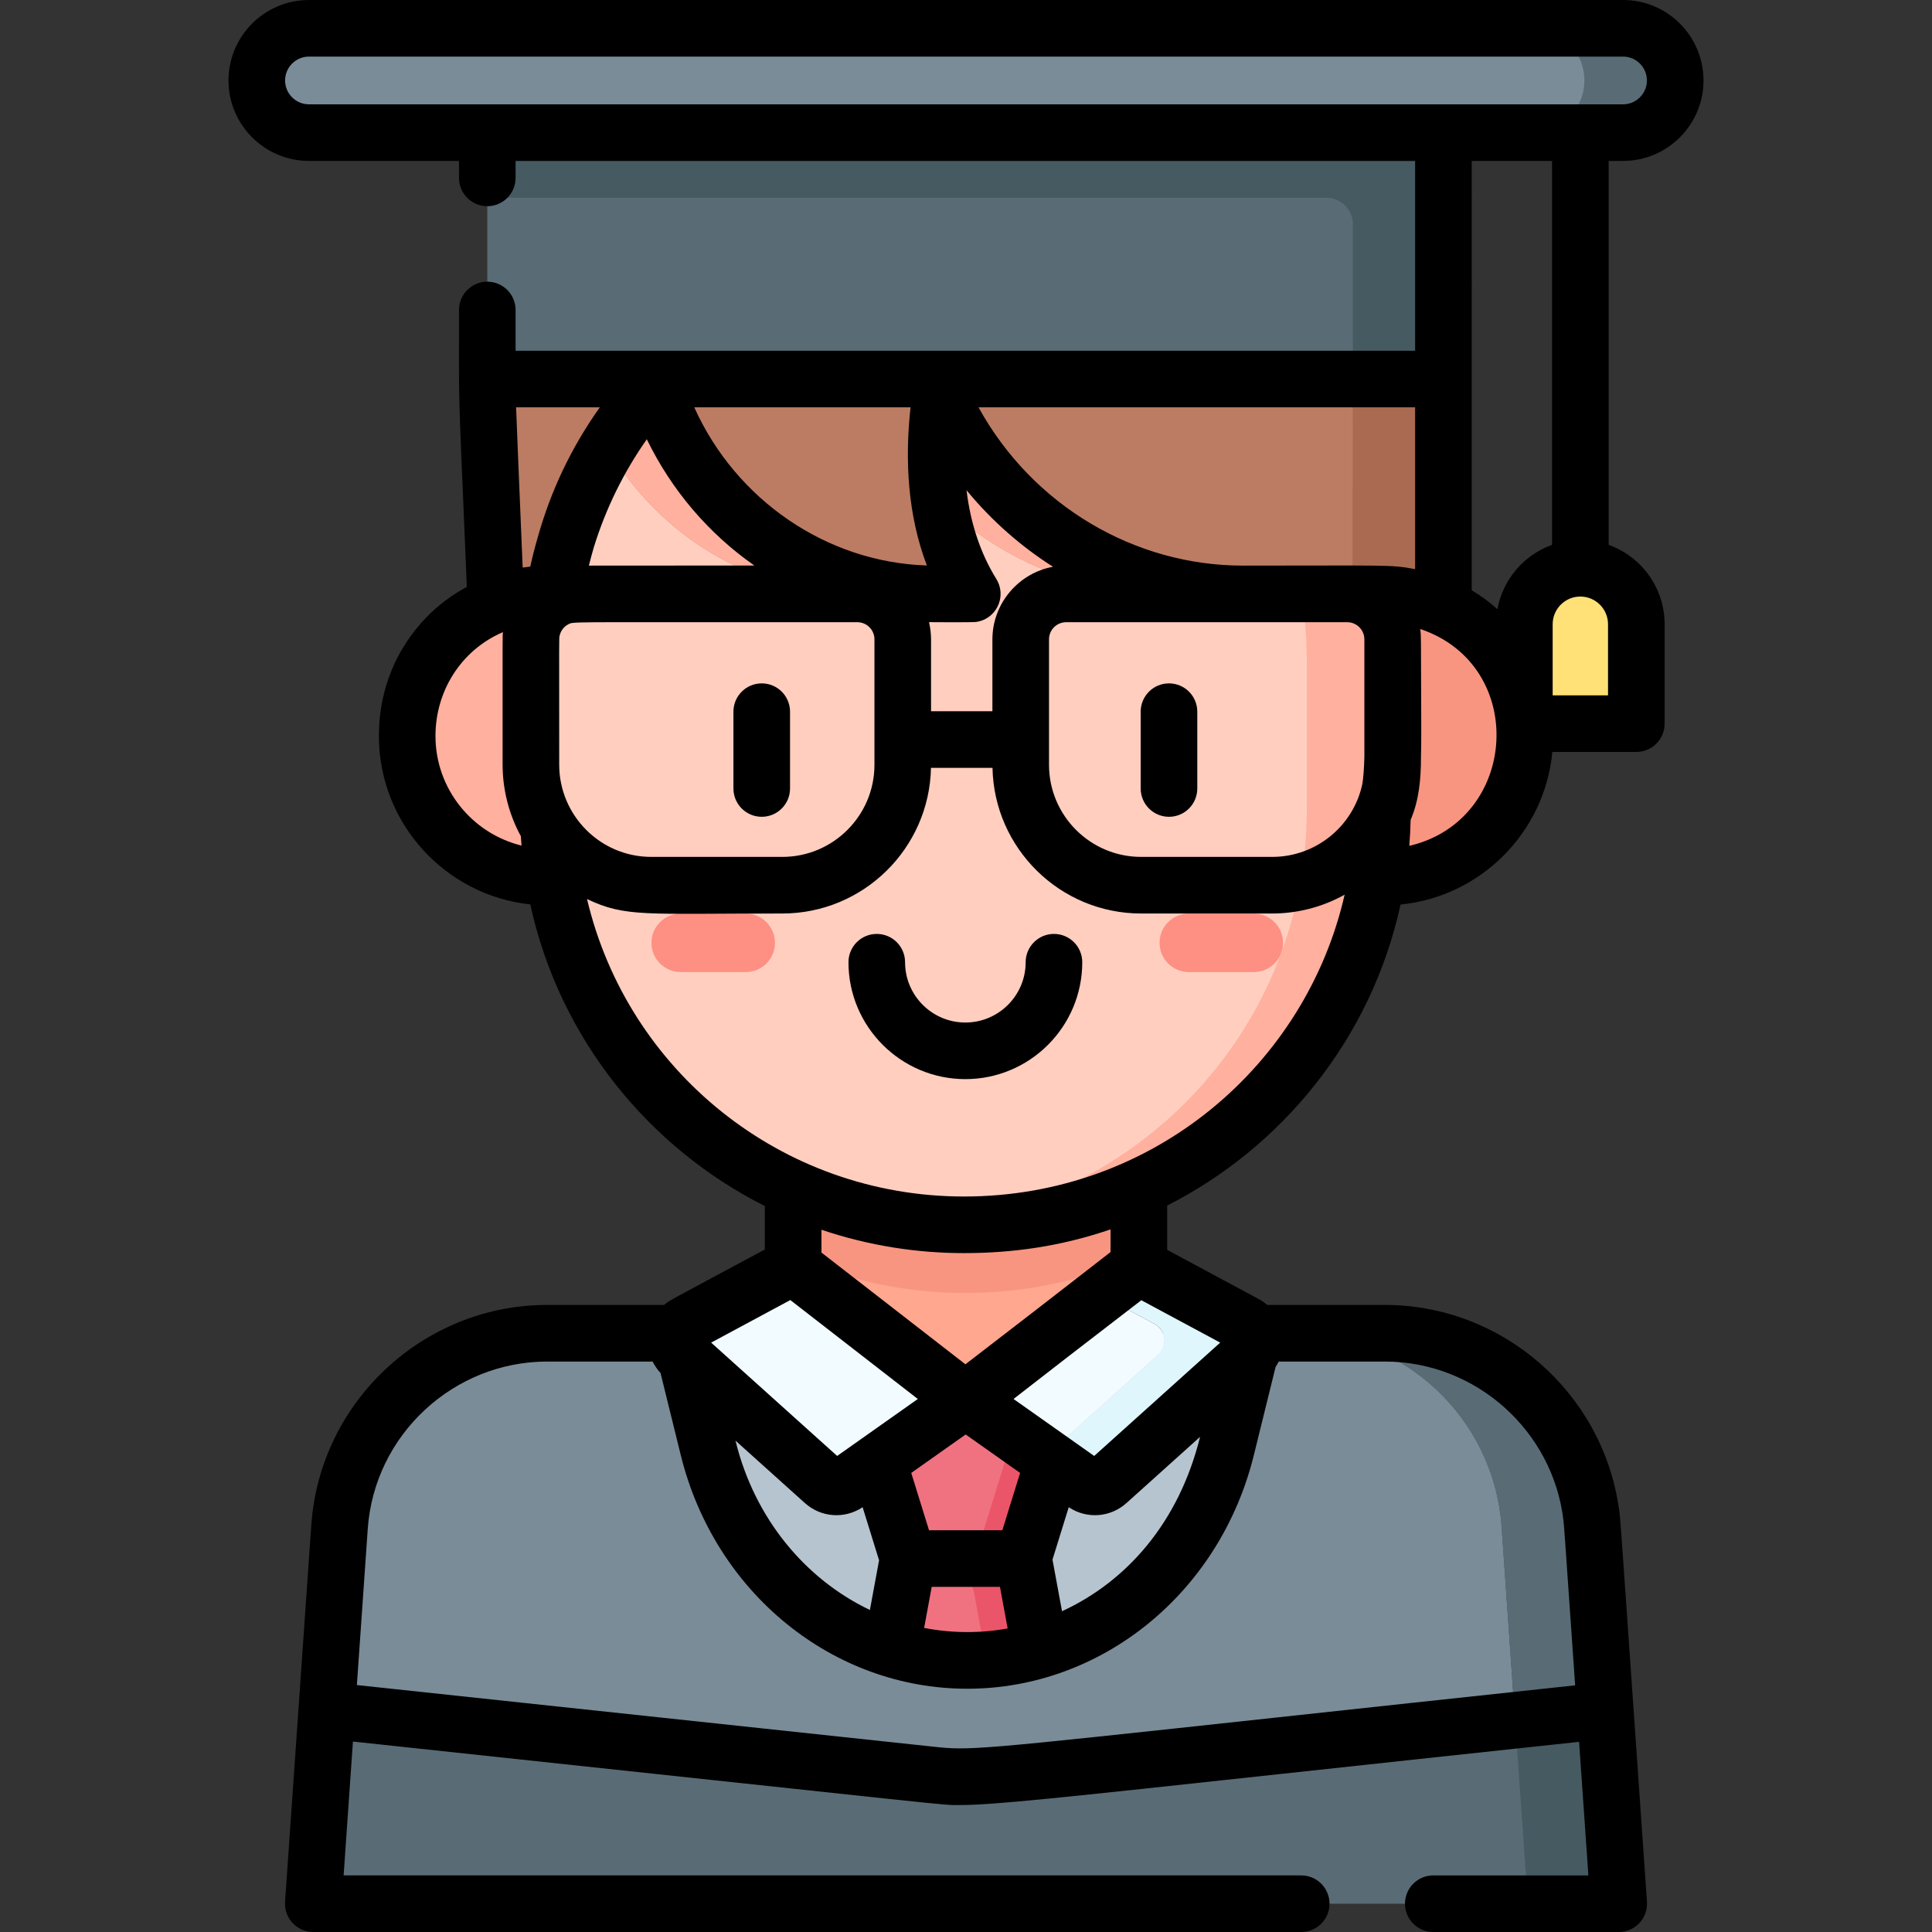 <svg id="Capa_1" enable-background="new 0 0 512 512" height="512" viewBox="0 0 512 512" width="512" xmlns="http://www.w3.org/2000/svg"><rect x="0" y="0" width="512" height="512" fill="#333333" stroke="none"/><g><g><path d="m134.094 71.507c-3.628 11.183-5.385 23.269-4.865 35.831l3.627 87.557h148.471v-123.388z" fill="#bc7c63"/><path d="m402.819 445.749h-315.705l4.055.428-1.177 14.996-3.924-.419c-1.19 17.08-1.908 27.392-3.048 43.746h321.885l1.865-2.021z" fill="#596c76"/><path d="m199.044 232.436h-53.735c-20.659 0-37.407-16.747-37.407-37.407v-.23c0-20.659 16.747-37.407 37.407-37.407h53.735z" fill="#ffb09e"/><path d="m312.956 157.393h53.735c20.659 0 37.407 16.747 37.407 37.407v.23c0 20.659-16.747 37.407-37.407 37.407h-53.735z" fill="#f89580"/><path d="m399.956 404.661c-2.014-28.914-26.057-51.34-55.041-51.34h-199.897c-28.984 0-53.027 22.426-55.041 51.339l-2.863 41.088 4.055.428-.588 7.494 154.743 16.54c7.328.783 14.718.783 22.046 0l136.138-14.552z" fill="#7a8c98"/><path d="m422.023 404.661c-2.014-28.914-26.057-51.34-55.041-51.34h-24.073c28.984 0 53.027 22.426 55.041 51.34l6.956 99.839h24.073z" fill="#596c76"/><path d="m325.004 383.819 7.519-30.499h-152.349l7.519 30.499c8.163 33.11 36.376 56.207 68.656 56.207 32.28.001 60.492-23.097 68.655-56.207z" fill="#b6c4cf"/><path d="m210.193 335.725h.145l45.492 35.304 45.831-35.304h.146v-2.791h-91.614z" fill="#ffa78f"/><path d="m210.193 332.934c28.808 13.005 62.807 12.97 91.614-.142v-88.682h-91.614z" fill="#f89580"/><path d="m256 371.029h-.169-23.114v16.324l7.956 25.68h19.693c1.382-4.461 11.636-37.56 13.013-42.003h-17.379z" fill="#f07281"/><path d="m241.373 417.905-1.847 1.338-3.269 17.706c8.122 2.542 16.626 3.533 25.153 2.884v-21.927h-20.037z" fill="#f07281"/><path d="m271.372 371.029c-1.377 4.443-11.631 37.542-13.013 42.003h12.799l7.956-25.68v-16.324h-7.742z" fill="#eb5569"/><path d="m275.7 437.167-3.31-17.924-1.147-6.21h-30.571l-.741 4.012-.406 2.198h15.577c1.451 0 2.696 1.036 2.959 2.463l3.347 18.127c4.9-.373 9.682-1.281 14.292-2.666z" fill="#eb5569"/><path d="m210.193 335.612-28.397 15.263c-3.057 1.643-3.559 5.82-.979 8.141l37.501 33.729c1.74 1.565 4.331 1.718 6.243.368l31.27-22.083z" fill="#f2fbff"/><path d="m330.035 350.874-28.397-15.262-9.85 7.644 14.175 7.618c3.057 1.643 3.559 5.821.979 8.141l-29.888 26.882 10.217 7.215c1.912 1.35 4.503 1.197 6.243-.367l37.501-33.73c2.579-2.32 2.076-6.497-.98-8.141z" fill="#dff6fd"/><path d="m277.053 385.898 29.888-26.882c2.58-2.32 2.078-6.498-.979-8.141l-14.175-7.618-35.787 27.772z" fill="#f2fbff"/><path d="m342.401 134.246v23.146h-33.066c-35.609 0-66.273-21.639-80.103-52.756-2.217 15.184-1.996 33.719 6.66 49.793.722 1.34-.231 2.964-1.753 2.964h-6.426c-28.351 0-53.146-15.534-66.71-38.726-10.533 17.897-15.698 36.677-15.698 56.703v39.05c0 63.269 53.151 109.74 104.522 109.74 56.32-4.891 100.51-52.151 100.51-109.74v-39.05c.001-14.853-2.833-28.163-7.936-41.124z" fill="#ffcebf"/><path d="m332.274 242.109c-6.248 0-10.881 0-17.23 0-4.279 0-7.748 3.469-7.748 7.748s3.469 7.748 7.748 7.748h17.23c4.279 0 7.748-3.469 7.748-7.748s-3.469-7.748-7.748-7.748z" fill="#fe8f83"/><path d="m180.392 242.109h17.23c4.279 0 7.748 3.469 7.748 7.748s-3.469 7.748-7.748 7.748c-6.248 0-10.881 0-17.23 0-4.279 0-7.748-3.469-7.748-7.748s3.468-7.748 7.748-7.748z" fill="#fe8f83"/><path d="m309.335 157.393h33.066v-23.146c-11.758-29.196-35.66-52.191-65.452-62.739h-58.254c-24.262 8.59-44.62 25.432-57.691 47.16 13.564 23.192 38.359 38.726 66.71 38.726h6.426c1.522 0 2.475-1.623 1.753-2.964-8.656-16.074-8.878-34.609-6.66-49.793 13.829 31.117 44.493 52.756 80.102 52.756z" fill="#ffb09e"/><path d="m293.016 71.507h-20.079c42.757 15.138 73.389 55.918 73.389 103.863v39.05c0 57.589-44.19 104.849-100.51 109.74 66.647 5.795 120.571-46.334 120.571-109.74v-39.05c-.001-47.938-30.623-88.718-73.371-103.863z" fill="#ffb09e"/><path d="m360.367 71.507h-190.276v6.461c0 43.866 34.78 79.425 77.683 79.425h6.426c1.522 0 2.475-1.623 1.753-2.964-8.656-16.074-8.878-34.609-6.66-49.793 13.83 31.117 44.494 52.756 80.103 52.756h33.066c-.001-74.639.555-74.168-2.095-85.885z" fill="#bc7c63"/><path d="m421.309 461.322-1.497-14.971 5.078-.529-2.868-41.161c-2.014-28.914-26.057-51.34-55.041-51.34h-24.073c28.984 0 53.027 22.426 55.041 51.34l6.956 99.839h24.073l-3.043-43.672z" fill="#465a61"/><path d="m419.813 446.351 5.078-.529c-3.103-44.538-2.647-47.086-6.211-56.636 0-.001-.001-.002-.001-.003-7.764-20.8-27.883-35.862-51.696-35.862h-24.073c28.984 0 53.027 22.426 55.041 51.34l3.568 51.212 19.043-2.035z" fill="#596c76"/><path d="m433.643 191.771v-26.346c0-8.193-6.642-14.835-14.835-14.835s-14.835 6.642-14.835 14.835v26.346z" fill="#ffe177"/><g><path d="m380.428 71.507h-24.073c2.648 11.714 2.094 11.235 2.094 85.886h12.073c6.627 0 12-5.373 12-12v-55.263c0-6.403-.739-12.63-2.094-18.623z" fill="#aa6a51"/></g><path d="m357.523 48.41c-10.877 0-216.976 0-228.385 0v52.035h235.406c0-16.397 0-27.9 0-45.014.001-3.878-3.143-7.021-7.021-7.021z" fill="#596c76"/><path d="m129.139 12.301v40.121h222.366c3.878 0 7.021 3.143 7.021 7.021v41.002h23.996v-88.144z" fill="#465a61"/><path d="m408.056 35.146c7.634 0 13.823-6.189 13.823-13.823s-6.188-13.823-13.823-13.823h22.068-.001-348.246c-7.634 0-13.823 6.189-13.823 13.823 0 7.634 6.189 13.823 13.823 13.823h348.246.002z" fill="#7a8c98"/><path d="m430.123 7.5h-24.073c7.634 0 13.823 6.189 13.823 13.823 0 7.634-6.189 13.823-13.823 13.823h24.073c7.634 0 13.823-6.189 13.823-13.823 0-7.634-6.189-13.823-13.823-13.823z" fill="#596c76"/><path d="m366.691 157.393c5.66 0 11.023 1.264 15.831 3.514v-32.157h-24.048v28.643z" fill="#aa6a51"/></g><g><path d="m279.31 247.5c-4.143 0-7.5 3.358-7.5 7.5 0 8.811-7.168 15.979-15.979 15.979s-15.979-7.168-15.979-15.979c0-4.142-3.357-7.5-7.5-7.5s-7.5 3.358-7.5 7.5c0 17.082 13.896 30.979 30.979 30.979s30.979-13.897 30.979-30.979c0-4.142-3.358-7.5-7.5-7.5z"/><path d="m209.366 188.601c0-4.142-3.357-7.5-7.5-7.5s-7.5 3.358-7.5 7.5v20.358c0 4.142 3.357 7.5 7.5 7.5s7.5-3.358 7.5-7.5z"/><path d="m309.794 181.101c-4.143 0-7.5 3.358-7.5 7.5v20.358c0 4.142 3.357 7.5 7.5 7.5s7.5-3.358 7.5-7.5v-20.358c0-4.142-3.357-7.5-7.5-7.5z"/><path d="m430.123 42.646c11.758 0 21.323-9.565 21.323-21.323s-9.565-21.323-21.323-21.323h-348.246c-11.758 0-21.323 9.565-21.323 21.323s9.565 21.323 21.323 21.323h39.762v4.5c0 4.142 3.357 7.5 7.5 7.5s7.5-3.358 7.5-7.5v-4.5h238.384v50.299c-6.771 0-221.194 0-238.384 0v-10.799c0-4.142-3.357-7.5-7.5-7.5s-7.5 3.358-7.5 7.5c0 27.912-.236 17.952 1.67 63.68l.405 9.702c-3.967 2.136-7.585 4.848-10.74 8.102-7.796 8.042-12.57 18.913-12.57 31.399 0 23.147 17.604 42.255 40.127 44.65 7.834 35.905 31.742 64.647 62.162 79.939v11.51c-26.853 14.433-25.187 13.404-26.68 14.692h-30.994c-32.755 0-60.243 25.59-62.522 58.318l-6.956 99.839c-.302 4.339 3.14 8.021 7.481 8.021h261.813c4.143 0 7.5-3.358 7.5-7.5s-3.357-7.5-7.5-7.5h-253.772l2.471-35.471c166.755 17.824 155.634 16.827 160.738 16.827 8.987 0 25.452-1.781 85.84-8.313 20.514-2.219 46.161-4.993 78.36-8.439l2.466 35.398h-41.103c-4.143 0-7.5 3.358-7.5 7.5s3.357 7.5 7.5 7.5h49.144c4.349 0 7.783-3.69 7.481-8.021-7.641-109.667-6.943-100.893-7.491-104.614-4.484-30.417-30.847-53.544-61.987-53.544h-31.163c-.683-.589-1.424-1.118-2.234-1.553l-24.277-13.049v-11.737c30.092-15.243 54.022-43.877 61.849-79.77 21.277-2.111 38.228-19.135 40.234-40.442h22.252c4.143 0 7.5-3.358 7.5-7.5v-26.346c0-9.685-6.198-17.947-14.835-21.036v-101.742zm-348.246-15c-3.486 0-6.323-2.836-6.323-6.323s2.837-6.323 6.323-6.323h348.246c3.486 0 6.323 2.836 6.323 6.323s-2.837 6.323-6.323 6.323c-17.474 0-330.786 0-348.246 0zm255.291 199.44h-34.764c-13.457 0-24.405-10.948-24.405-24.405v-33.254c0-2.5 2.034-4.534 4.534-4.534h74.506c2.475 0 4.534 2.03 4.534 4.534v31.115c-.085 3.214-.252 5.51-.559 7.318-2.423 11.173-12.369 19.226-23.846 19.226zm-90.43-38.596v-19.063c0-1.342-.175-3.043-.535-4.549 1.051.019 11.484.08 12.468-.054 3.781-.512 6.575-3.788 6.49-7.599-.029-1.313-.403-2.618-1.117-3.774-4.191-6.786-6.829-14.656-7.902-23.537 6.676 8.136 14.572 14.995 22.917 20.288-9.068 1.639-16.06 9.678-16.06 19.225v19.063zm-98.543 14.191c0-35.513-.075-33.394.118-34.249.333-1.48 1.416-2.775 3.028-3.299 2.522-.331 2.596-.24 75.863-.24 2.5 0 4.534 2.034 4.534 4.534v33.254c0 13.457-10.948 24.405-24.405 24.405h-34.732c-13.594 0-24.406-11.102-24.406-24.405zm51.711-52.815c-5.493-.011-38.795.027-43.842.027.4-1.645.835-3.273 1.312-4.878 3.147-10.198 7.867-19.836 14.035-28.603.019.039.04.078.059.117 6.537 13.4 16.347 24.905 28.436 33.337zm175.115.957c-6.496-1.227-7.204-.93-45.626-.93-28.679 0-55.689-15.842-70.079-41.947h115.705zm-129.39-.965c-26.606-.846-50.534-17.372-61.573-41.755-.024-.053-.049-.105-.072-.158h57.318c-1.573 14.146-.702 28.727 4.327 41.913zm-86.677-41.913c-7.544 10.634-12.995 22.077-16.472 34.541-.734 2.53-1.39 5.087-1.954 7.672-.648.067-1.318.148-2.016.252l-.217-5.208c-.906-21.731-1.334-31.991-1.523-37.256h22.182zm-20.746 116.139c-13.074-3.195-22.805-15.01-22.805-29.055 0-11.85 6.754-22.741 17.883-27.508-.13 1.344-.091-1.012-.091 35.16 0 6.681 1.753 13.296 4.836 18.916.013.22.148 2.127.177 2.487zm164.258 120.488 20.901 11.234-33.393 30.035c-17.886-12.632-20.457-14.448-21.375-15.096 18.117-14.06 10.378-8.079 33.867-26.173zm15.562 36.211c-5.607 22.705-19.463 38.323-36.582 46.208l-2.525-13.674 4.304-13.893c4.802 3.205 11.048 2.722 15.302-1.102zm-72.775 50.694c-.116-.022-.231-.048-.347-.071l2.008-10.874h18.087l2.035 11.02c-7.188 1.316-14.653 1.276-21.783-.075zm-50.278-49.453-.059-.24 18.383 16.534c.019.017.04.032.06.049 4.234 3.767 10.449 4.259 15.246 1.057l4.358 14.065-2.431 13.167c-17.167-8.177-30.547-24.307-35.557-44.632zm46.517 8.313 14.423-10.186 14.423 10.186-4.708 15.196h-19.43zm-32.045-45.81 33.784 26.218-21.374 15.095-33.394-30.035zm204.876 58.339c.196 1.649.172 1.647 3.106 43.763-32.472 3.476-58.292 6.268-78.93 8.5-81.414 8.807-81.414 8.806-91.49 7.719l-152.432-16.293 2.882-41.373c1.746-25.058 22.835-44.361 47.56-44.361h27.929c.457.93 1.233 2.09 2 2.925.03.033.064.062.095.094l5.368 21.775c9.023 36.598 40.379 61.914 75.914 61.914 35.688 0 66.971-25.443 75.962-61.914l5.756-23.348c.029-.044.052-.091.081-.135.002-.003.004-.005.005-.008.259-.397.659-1.109.755-1.303h28.099c24.238 0 44.559 18.431 47.34 42.045zm-120.015-71.06c-24.7 19.168-15.93 12.387-38.461 29.742l-38.155-29.611v-6.047c12.604 4.264 25.4 6.195 37.778 6.195 12.983 0 25.678-1.796 38.837-6.285v6.006zm-38.837-14.721c-48.43 0-89.178-33.372-99.898-78.831 10.163 4.855 15.323 3.832 51.761 3.832 21.457 0 38.951-17.242 39.385-38.597h16.302c.434 21.355 17.927 38.597 39.385 38.597h34.764c6.445 0 13.117-1.613 19.17-4.983-10.21 44.836-50.397 79.982-100.869 79.982zm118.009-92.927c.186-2.284.3-4.583.355-6.892 2.236-5.178 2.738-10.935 2.738-16.506.11-4.267.083-9.548.048-16.408-.079-14.959.034-15.703-.247-17.664 28.624 9.606 26.142 50.705-2.894 57.47zm52.663-39.887h-14.67v-18.846c0-4.044 3.29-7.335 7.335-7.335s7.335 3.291 7.335 7.335zm-14.835-39.882c-7.424 2.655-13.04 9.134-14.472 17.053-2.062-1.857-4.337-3.539-6.814-5.013 0-13.832.001-99.448.001-113.782h21.285z"/></g></g></svg>